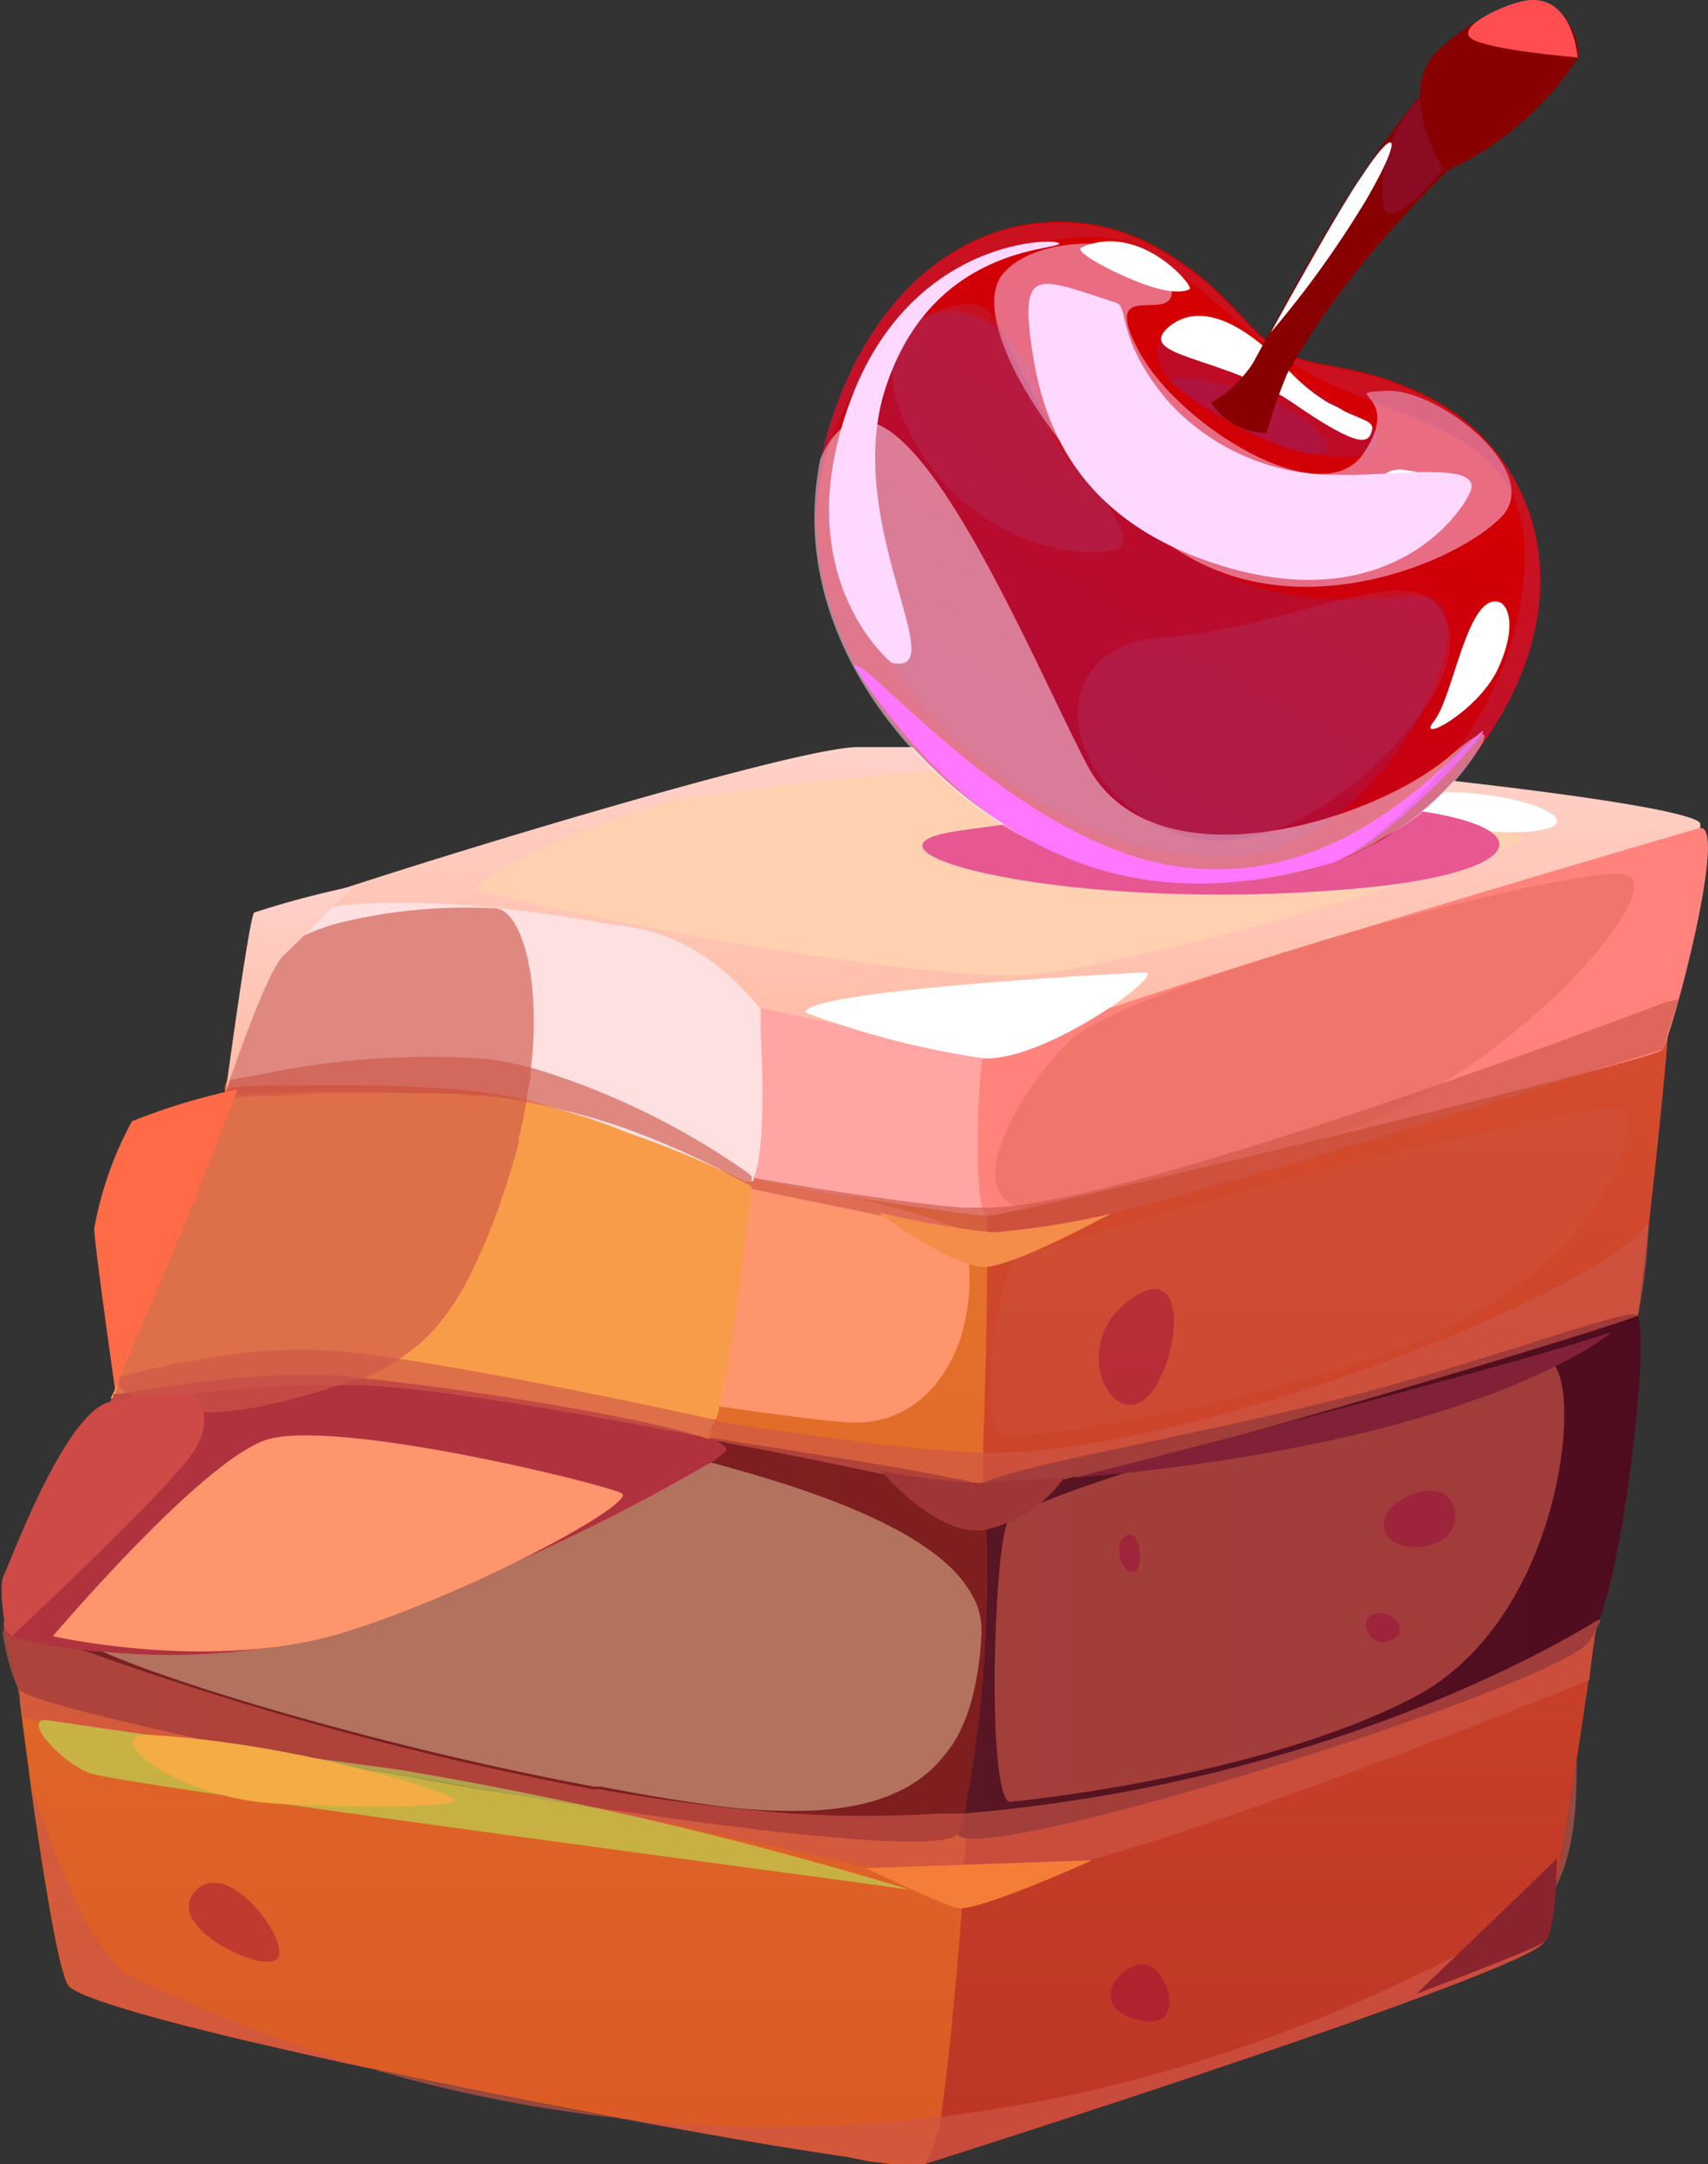 <svg xmlns="http://www.w3.org/2000/svg" xmlns:xlink="http://www.w3.org/1999/xlink" viewBox="0 0 64.73 82.01"><rect x="0" y="0" width="64.73" height="82.01" fill="#333333" stroke="none"/><defs><style>.cls-1{isolation:isolate;}.cls-2{fill:url(#Áåçûìÿííûé_ãðàäèåíò_523);}.cls-3{fill:url(#Áåçûìÿííûé_ãðàäèåíò_494);}.cls-4{fill:url(#Áåçûìÿííûé_ãðàäèåíò_494-2);}.cls-5{fill:url(#Áåçûìÿííûé_ãðàäèåíò_30);}.cls-6{fill:#ffa5a4;}.cls-7{fill:#ff837c;}.cls-8{fill:url(#Áåçûìÿííûé_ãðàäèåíò_528);}.cls-9{fill:url(#Áåçûìÿííûé_ãðàäèåíò_533);}.cls-10,.cls-14{fill:#cc5748;}.cls-10{opacity:0.64;}.cls-10,.cls-14,.cls-22,.cls-25,.cls-30,.cls-32,.cls-36{mix-blend-mode:multiply;}.cls-11{fill:#b3725e;}.cls-11,.cls-12,.cls-13,.cls-15,.cls-33,.cls-34,.cls-35,.cls-37,.cls-38{mix-blend-mode:soft-light;}.cls-12{fill:#b3ff5e;}.cls-12,.cls-33,.cls-35{opacity:0.5;}.cls-13,.cls-46{fill:#ff956d;}.cls-14,.cls-32{opacity:0.3;}.cls-15{fill:#ffd1b1;}.cls-16{fill:#89242f;}.cls-17{fill:#9f3537;}.cls-18{fill:#f47e37;}.cls-19{fill:#f48d4a;}.cls-20,.cls-34{fill:#fff;}.cls-21{fill:url(#Áåçûìÿííûé_ãðàäèåíò_458);}.cls-22{fill:#d41892;}.cls-22,.cls-25{opacity:0.4;}.cls-23{fill:#ff9650;}.cls-24{fill:url(#Áåçûìÿííûé_ãðàäèåíò_458-2);}.cls-26{fill:#98003b;}.cls-27{fill:#c25437;}.cls-28{fill:#f4ac44;}.cls-29{fill:#812137;}.cls-30{fill:#e75792;}.cls-31{fill:url(#Áåçûìÿííûé_ãðàäèåíò_76);}.cls-32{fill:#912774;}.cls-33,.cls-38{fill:#ffd8ff;}.cls-35{fill:#ffefff;}.cls-36{fill:#a85592;opacity:0.2;}.cls-37{fill:#f7f;}.cls-39{fill:#800;}.cls-40{fill:#ff4d51;}.cls-41{fill:url(#Áåçûìÿííûé_ãðàäèåíò_25);}.cls-42{fill:url(#Áåçûìÿííûé_ãðàäèåíò_25-2);}.cls-43{fill:#f99c4a;}.cls-44{fill:#ffe0e0;}.cls-45{fill:#b0323e;}.cls-47{fill:url(#Áåçûìÿííûé_ãðàäèåíò_30-2);}.cls-48{fill:#ff6a47;}.cls-49{fill:#ce4a47;}</style><linearGradient id="Áåçûìÿííûé_ãðàäèåíò_523" x1="49.24" y1="81.98" x2="49.24" y2="32.88" gradientUnits="userSpaceOnUse"><stop offset="0" stop-color="#bd3625"/><stop offset="1" stop-color="#d84f2e"/></linearGradient><linearGradient id="Áåçûìÿííûé_ãðàäèåíò_494" x1="0.65" y1="59.16" x2="0.65" y2="58.97" gradientUnits="userSpaceOnUse"><stop offset="0" stop-color="#db5925"/><stop offset="1" stop-color="#e77a2e"/></linearGradient><linearGradient id="Áåçûìÿííûé_ãðàäèåíò_494-2" x1="18.85" y1="82.01" x2="18.85" y2="35.33" xlink:href="#Áåçûìÿííûé_ãðàäèåíò_494"/><linearGradient id="Áåçûìÿííûé_ãðàäèåíò_30" x1="37.2" y1="40.11" x2="37.2" y2="28.34" gradientUnits="userSpaceOnUse"><stop offset="0" stop-color="#ffbba4"/><stop offset="1" stop-color="#ffd1c9"/></linearGradient><linearGradient id="Áåçûìÿííûé_ãðàäèåíò_528" x1="36.26" y1="59.74" x2="62.2" y2="59.74" gradientUnits="userSpaceOnUse"><stop offset="0" stop-color="#591624"/><stop offset="0.22" stop-color="#561322"/><stop offset="1" stop-color="#4f0c1f"/></linearGradient><linearGradient id="Áåçûìÿííûé_ãðàäèåíò_533" x1="0.15" y1="60.31" x2="37.44" y2="60.31" gradientUnits="userSpaceOnUse"><stop offset="0" stop-color="#772224"/><stop offset="0.09" stop-color="#782123"/><stop offset="1" stop-color="#7f1e1f"/></linearGradient><linearGradient id="Áåçûìÿííûé_ãðàäèåíò_458" x1="23.49" y1="52.7" x2="23.49" y2="47.77" gradientUnits="userSpaceOnUse"><stop offset="0" stop-color="#d14d00"/><stop offset="1" stop-color="#c51a00"/></linearGradient><linearGradient id="Áåçûìÿííûé_ãðàäèåíò_458-2" x1="19.36" y1="56.77" x2="19.36" y2="50.12" gradientTransform="translate(1.18 -6.75) rotate(2.56)" xlink:href="#Áåçûìÿííûé_ãðàäèåíò_458"/><linearGradient id="Áåçûìÿííûé_ãðàäèåíò_76" x1="65.68" y1="1.13" x2="65.68" y2="-20.84" gradientTransform="matrix(0.88, 0.48, -0.48, 0.88, -18.45, -1.14)" gradientUnits="userSpaceOnUse"><stop offset="0" stop-color="#bf001d"/><stop offset="1" stop-color="#d60000"/></linearGradient><linearGradient id="Áåçûìÿííûé_ãðàäèåíò_25" x1="0.65" y1="59.16" x2="0.65" y2="58.97" gradientUnits="userSpaceOnUse"><stop offset="0" stop-color="#e77a2e"/><stop offset="1" stop-color="#db5925"/></linearGradient><linearGradient id="Áåçûìÿííûé_ãðàäèåíò_25-2" x1="14.38" y1="62.19" x2="14.38" y2="34.11" xlink:href="#Áåçûìÿííûé_ãðàäèåíò_25"/><linearGradient id="Áåçûìÿííûé_ãðàäèåíò_30-2" x1="10.98" y1="41.39" x2="10.98" y2="33.56" xlink:href="#Áåçûìÿííûé_ãðàäèåíò_30"/></defs><g class="cls-1"><g id="Layer_2" data-name="Layer 2"><g id="layer1"><path class="cls-2" d="M59.77,66.58h0c-.6,3.9-1.08,6.63-1.25,7C58,74.7,35.75,81.79,35.05,82h0l.07-1.71,1.76-40.19s24.7-7.77,26.3-7.17C64.35,33.37,61.55,55,59.77,66.58Z"/><path class="cls-3" d="M.64,59.15h0c0-.06,0-.13.05-.19S.65,59.09.64,59.15Z"/><path class="cls-4" d="M37.41,46.06v.79c0,.35,0,.71,0,1.08,0,2.12-.07,4.51-.15,7,0,.39,0,.8,0,1.2v.08c0,.15,0,.29,0,.44v0c0,.4,0,.81,0,1.22,0,.95-.09,1.93-.14,2.89h0c-.06,1.24-.13,2.47-.19,3.69v0c-.09,1.42-.17,2.83-.26,4.18,0,0,0,0,0,0,0,.28,0,.55-.05.83s0,.71-.08,1,0,.65-.07,1,0,.46,0,.68c-.26,3.38-.54,6.21-.79,7.91h0A4.65,4.65,0,0,1,35.05,82h0a3.49,3.49,0,0,1-.87,0l-.43,0-.82-.1L32,81.71l-1.31-.2c-.55-.09-1.14-.17-1.76-.28L27.61,81l-2.94-.53-.94-.18h-.1l-3.51-.67-.7-.14c-1.9-.37-3.82-.77-5.65-1.16h0c-1-.21-1.91-.41-2.8-.62l-.89-.21-.6-.13-1.13-.27c-.91-.23-1.75-.44-2.48-.64L5,76.2c-.65-.19-1.19-.37-1.6-.53a2.52,2.52,0,0,1-.33-.13l-.25-.13a1,1,0,0,1-.21-.15c-.31-.32-.86-3.38-1.46-7.7C1.06,66.78.94,66,.83,65.09l-.07-.55c0-.18,0-.36-.06-.53-.09-.65-.17-1.32-.25-2l0-.18c0-.12,0-.23,0-.35a.28.28,0,0,1,0-.09c0-.2,0-.37-.08-.58v0c.1-.47.23-1.06.4-1.71h0A4.81,4.81,0,0,1,1,58.63c.92-1.53,2.54-4.23,3.17-5.48,0,0,0-.1.07-.14s.06-.13.08-.19a1.26,1.26,0,0,0,.08-.18,1.56,1.56,0,0,0,0-.44,2.28,2.28,0,0,0,0-.37c0-.12,0-.27,0-.43a.17.17,0,0,1,0-.07s0,0,0-.07,0-.3,0-.47,0-.15,0-.24c-.05-.44-.1-.92-.15-1.41a.41.41,0,0,0,0-.11c-.08-.76-.17-1.56-.23-2.32h0c.41-1.44.83-2.78,1.19-3.87a12.65,12.65,0,0,1,1.5-.59L7.33,42h0a5.15,5.15,0,0,0,.71-.26,1,1,0,0,0,.48-.32l0,0h0s0-.08,0-.14,0,0,0,0,0-.18.07-.29.05-.23.08-.38c.22-1,.59-2.73,1-4.09a11.29,11.29,0,0,1,.39-1.13l1.22.17h0c2.79.39,5.79.84,8.71,1.31s5.9,1,8.44,1.46l.25,0h0c1.37.25,2.62.49,3.71.71h0a34.09,34.09,0,0,1,4.29,1h0l0,0,0,0a1.33,1.33,0,0,1,.26.7h0a36.46,36.46,0,0,1,.25,5A2.72,2.72,0,0,1,37.41,46.06Z"/><path class="cls-5" d="M61.4,33.08h0l-.06,0h0a163.19,163.19,0,0,1-20.94,6.51c-.86.18-1.63.32-2.26.4H38l-.53,0-.25,0h-.4a65,65,0,0,1-8-1.09h0l-.23,0c-2.56-.47-5.46-1-8.42-1.63s-6-1.24-8.78-1.85h0l-1.19-.27-.07,0-.12,0h0l.55-.6c.3-.33,19.13-6.21,21.92-6.24.66,0,1.36,0,2.11,0h.18l1.4,0,.53,0c1.38.05,2.86.12,4.37.21h.24c3.37.2,7,.49,10.3.81h0l.12,0,.36,0h0l1.39.15h0l.47.05.14,0h0l.29,0,.47.05H55c5.13.58,9,1.18,9.42,1.59C64.62,31.62,63.41,32.25,61.4,33.08Z"/><path class="cls-6" d="M37.74,44.21a2.45,2.45,0,0,0,0,.27,8.66,8.66,0,0,1-.17,1.3c0,.17-.09.26-.14.28a5.9,5.9,0,0,1-.8-.07c-1.06-.13-3.07-.43-5.66-.83l-2.47-.38h0l-.16,0-.31,0L20.8,43.53h-.05l-1.16-.2c-1.36-.22-2.72-.46-4.08-.7h0c-1.78-.3-3.53-.62-5.19-.92l-.61-.11-1.08-.2H8.56s0-.08,0-.14,0,0,0,0,0-.18.07-.29.05-.23.08-.38c.22-1,.59-2.73,1-4.09a11.29,11.29,0,0,1,.39-1.13l-.12,0-.14,0,.1-.11.55-.6.42.08,1.78.35L20,36.44l8.48,1.69.28.06,3,.62h0c2.61.54,4.53,1,5.31,1.16h0l.15,0,.17.06h0C37.78,40.33,37.84,42.55,37.74,44.21Z"/><path class="cls-7" d="M64.4,31.38c1.15-.3-1.07,8-1.41,8.41s-24.76,6.28-25.57,6.28c-.57,0-.35-5.61-.16-6C37.77,39.12,64.4,31.38,64.4,31.38Z"/><path class="cls-8" d="M37,56.42c-.21.58-1,12.23-.71,13.06.43,1.43,22.71-5.56,23.94-7.28s2.32-11.59,1.83-12.36c-.23-.36-5.63,1.74-11.36,3.18C44.21,54.66,37.27,55.71,37,56.42Z"/><path class="cls-9" d="M36.55,68.74h0s0,0,0,0a3.65,3.65,0,0,1-.22.7c-.07.14-.32.24-.75.29-1.83.23-6.81-.32-12.44-1.16l-.1,0c-1.43-.21-2.9-.46-4.38-.69s-2.86-.51-4.22-.74l-.16,0-.6-.11-.1,0c-1.06-.19-2.1-.38-3.09-.58h0c-.64-.12-1.27-.24-1.85-.37l-.23,0C4,65.12.89,64.34.7,64v0a0,0,0,0,0,0,0c-.19-.68-.35-1.4-.5-2.12a.07.07,0,0,1,0-.05.3.3,0,0,1,0-.1,2.27,2.27,0,0,1,0-.3c0-.16.06-.35.11-.59v0c.1-.47.23-1.06.4-1.71h0A4.81,4.81,0,0,1,1,58.63c.92-1.53,2.54-4.23,3.17-5.48,0,0,0-.1.07-.14s.06-.13.08-.19a1.26,1.26,0,0,0,.08-.18,1.56,1.56,0,0,0,0-.44,2.28,2.28,0,0,0,0-.37c0-.12,0-.27,0-.43a.17.17,0,0,1,0-.07s0,0,0-.07,0-.3,0-.47c1.15.16,2.46.37,3.88.6l4,.69,1.35.25.58.1h.05l1.14.21h.06l3.41.59c2.52.43,5,.84,7.34,1.2l.18,0,.49.07h.05l.13,0h0c4.19.66,7.63,1.19,9.16,1.54l.11,0h0a2,2,0,0,1,.7.26.62.62,0,0,1,.15.27v0a7,7,0,0,1,.2,1.19A48.45,48.45,0,0,1,36.55,68.74Z"/><path class="cls-10" d="M62.49,46.36a23,23,0,0,1-.41,3.48C61.94,50,52.16,53,44.75,55l-.69.18-.34.09-1.29.34a.5.5,0,0,0-.13,0l-.39.1-1,.25-.12,0h-.06l-.48.11h0a23.55,23.55,0,0,1-3,.57h0l-.2,0c-.28-.07-.55-.13-.83-.18l-2.58-.56c-2.27-.48-4.43-.92-6.47-1.3l-.26,0h0l-.48-.09-.18,0c-4.05-.77-7.63-1.35-10.75-1.79h-.06l-1.65-.24h0l-.2,0-2.32-.31-1.91-.23c-.19,0-.37,0-.54-.06l-1.62-.18H7l-2.65-.26s0,0,0-.07,0-.3,0-.47,0-.15,0-.24c-.05-.44-.1-.92-.15-1.41l.39.1c2.33.63,5.2,1.3,8.29,1.94h0l2.09.43c4,.8,8.24,1.55,12,2.14l.11,0h0l.1,0c3.66.57,6.87,1,9,1.13l1,.06h0C44.77,55.21,60.19,49.26,62.49,46.36Z"/><path class="cls-10" d="M60.64,61.37l0,.06-.14.31-.09.23h0l-.16,1.54,0,.14h0c-.44.18-11.4,4.65-18.81,6.81l-.06,0a27.59,27.59,0,0,1-5,1.12H36.2l-.71-.18c-.87-.22-1.75-.45-2.66-.65h0c-2.19-.51-4.47-1-6.76-1.48h0c-2.49-.5-5-1-7.38-1.4-1.45-.27-2.86-.51-4.22-.74l-.16,0-.5-.08c-3.19-.53-6-1-8.24-1.3L1.6,65.19l-.77-.1-.07-.55L.69,64a0,0,0,0,0,0,0,7.75,7.75,0,0,1-.59-2.18H.15a.32.32,0,0,1,0-.1,2.27,2.27,0,0,1,0-.3l.2.08,1.17.44h0c.46.18,1,.38,1.68.61a127.29,127.29,0,0,0,19.27,5.25l.09,0h0l.16,0a70.87,70.87,0,0,0,7.31.92h.05a41.79,41.79,0,0,0,5.47,0c.23,0,.45,0,.66,0l.28,0h0c13.82-1.15,22.86-6.59,24-7.3h0Z"/><path class="cls-11" d="M37.19,62a11.44,11.44,0,0,1-.39,2.51v0a7,7,0,0,1-.46,1.18v0a4.53,4.53,0,0,1-.64.93h0c-1,1.22-2.74,2-5.56,2h-.05a21.65,21.65,0,0,1-2.76-.17c-1.35-.17-2.9-.43-4.55-.75l-.16,0h0l-.09,0C15.78,66.46,7.45,64.14,3.9,62.59c-.37-.17-.69-.32-.95-.46h0A.67.67,0,0,1,2.76,62h0a2.12,2.12,0,0,1-.5-.38.47.47,0,0,1-.06-.09A10,10,0,0,1,1,58.63c.92-1.53,2.54-4.23,3.17-5.48,0,0,0-.1.07-.14s.06-.13.08-.19a1.26,1.26,0,0,0,.08-.18,1.56,1.56,0,0,0,0-.44,2.28,2.28,0,0,0,0-.37c0-.12,0-.27,0-.43l2.14.29,3,.45,1.19.19h0l1.06.16.92.15c1.73.3,3.66.62,5.76,1l.93.18c2.41.44,4.65.91,6.68,1.43l.19,0,.63.16c4.29,1.13,7.51,2.42,9.14,4a4.51,4.51,0,0,1,.64.77h0a3.93,3.93,0,0,1,.33.6h0A2.82,2.82,0,0,1,37.19,62Z"/><path class="cls-10" d="M59.77,66.59c-.6,3.9-1.08,6.63-1.25,7C58,74.7,35.75,81.79,35.05,82h0c-1.37.44-30.9-5.17-32.4-6.72-.31-.32-.86-3.38-1.46-7.69,0,0,1.85,6.4,3.88,7.35,4.39,2,26.34,12.91,52.89-2.35C60.06,71.35,59.69,66.93,59.77,66.59Z"/><path class="cls-12" d="M1.8,65.18c-1-.09.44,1.54,1.57,2s30.49,4.3,31.16,4.44a155.34,155.34,0,0,0-19.4-4.56C7.24,66,1.8,65.18,1.8,65.18Z"/><path class="cls-13" d="M36.4,50.72s0,0,0,0v0h0c-.61,1.77-2,3.37-4.41,3.17-.94-.08-2.6-.29-4.67-.59h-.13c-3.32-.47-7.7-1.18-11.9-1.95s-8-1.53-10.7-2.24L4.16,49c-.08-.76-.17-1.56-.23-2.32h0c.41-1.44.83-2.78,1.19-3.87a12.65,12.65,0,0,1,1.5-.59L7.33,42h0a5.15,5.15,0,0,0,.71-.26,1,1,0,0,0,.48-.32l0,0h.07l1.25.18,3.58.57,6.19,1c2.81.48,5.57,1,8,1.41l.51.09h.12l.18,0h.06l2.41.46a27.76,27.76,0,0,1,5.45,1.41h0l.06,0a.19.19,0,0,1,.09.09v.06a3,3,0,0,1,.22,1.07h0A7.63,7.63,0,0,1,36.4,50.72Z"/><path class="cls-14" d="M38.87,45.79c-2.5-.35-.45-4.28,1.67-6.36s19.05-6.7,21.05-6.29-5.06,8.5-12.1,10.17S38.87,45.79,38.87,45.79Z"/><path class="cls-14" d="M38,54.43c-1-.56-.16-6,.43-6.66s21.84-6.2,22.93-5.8-.64,6.72-9.45,9.54S38,54.43,38,54.43Z"/><path class="cls-10" d="M38.24,68.28c-.84-.47-.58-9.32-.07-10.57s19-6.08,20.44-6.13.92,9.67-5.07,12.76S38.24,68.28,38.24,68.28Z"/><path class="cls-15" d="M57.66,31.84a26.47,26.47,0,0,1-3.27,1.23h0c-.2.07-.42.13-.64.22l-.12,0a111.65,111.65,0,0,1-12.69,3.36h0c-.77.13-1.46.23-2,.28a14,14,0,0,1-1.49,0h0c-1.49-.06-3.5-.27-5.72-.59-4.62-.65-10.13-1.73-13.77-2.64,1-1.08,6.25-3.22,8.27-3.49,3-.43,6.2-.79,9-1,.53,0,1.09-.06,1.66-.06h1.66c1.18,0,2.41.06,3.65.12l.21,0c2.95.18,6,.51,8.55.87h0l.1,0,.28.05,1.08.16c.13,0,.26,0,.39.06l.14,0,.21,0,.39.06.05,0h0l.45.07H54c1,.18,1.89.37,2.52.53h0C57.43,31.51,57.86,31.71,57.66,31.84Z"/><path class="cls-16" d="M53.68,75.55S58.44,71,59,70.42c0,0,0,2.85-.47,3.17S53.68,75.55,53.68,75.55Z"/><path class="cls-10" d="M63.63,37.86l-.41,1.24v0l-.22.67h0l-2,.62-.06,0C56.87,41.73,47.75,44.55,42.07,46h0a20.83,20.83,0,0,1-4.63.85l-.13,0c-.1,0-.35-.1-.7-.19l-.1,0-.58-.12-.18,0c-.62-.14-1.39-.32-2.31-.49l-.14,0c-1.35-.29-3-.61-4.81-1h0l-.17,0C26,44.49,23.43,44,20.8,43.53h-.05l-1.15-.21-4.72-.84-4.57-.77-.66-.1-1.12-.18,0,0h0s0-.08,0-.14,0,0,0,0,0-.18.07-.29.05-.23.08-.38l.88.2,1.78.38.74.16.52.11c2.28.5,4.67,1,7,1.48,2.65.55,5.28,1.06,7.69,1.5l.46.09h.08l.37.07.18,0,.08,0c3.39.6,6.26,1,8,1.15l.61,0h.51l.78-.06h0c3.51-.41,10.29-2.57,15.9-4.51,4.23-1.47,7.8-2.81,8.88-3.22Z"/><path class="cls-17" d="M33.41,55.74a25.46,25.46,0,0,0,3.73.45c.83-.08,3.17-.17,3.17-.17A4.91,4.91,0,0,1,37.15,58C35.31,58.07,33.41,55.74,33.41,55.74Z"/><path class="cls-18" d="M32.82,70.79s2.75,1.33,3.46,1.51,5.11-1.81,5.11-1.81Z"/><path class="cls-19" d="M33.27,45.93a31.28,31.28,0,0,0,4.36.77A31.8,31.8,0,0,0,42.08,46s-3.39,1.85-4.63,2S33.27,45.93,33.27,45.93Z"/><path class="cls-20" d="M30.54,38.37c-.15-.83,11.93-1.49,12.84-1.52s-3.78,3.39-6.12,3.25A32.82,32.82,0,0,1,30.54,38.37Z"/><path class="cls-20" d="M52.66,30.17c-2.54.4,3.51,1.68,5.71,1.29S56.67,29.52,52.66,30.17Z"/><path class="cls-21" d="M22.83,47.84c-1.43.71-1.72,5.24,1.08,4.83S24.37,47.08,22.83,47.84Z"/><path class="cls-22" d="M22.83,47.84c-.95.36-1,3.19.36,3.39s1.83-1.54,1.54-2S23.38,47.64,22.83,47.84Z"/><path class="cls-23" d="M22,51.23c-.07-.42,1.3.76,2.1.56,1.47-.38.7-1.83.85-1.77s.67,2-.6,2.55A1.78,1.78,0,0,1,22,51.23Z"/><path class="cls-24" d="M17.4,44.25c-2,.87-2.65,6.94,1.15,6.57S19.51,43.33,17.4,44.25Z"/><path class="cls-22" d="M17.4,44.25c-1.31.43-1.49,4.22.27,4.58s2.56-2,2.21-2.63S18.15,44,17.4,44.25Z"/><path class="cls-23" d="M16,48.75c-.07-.57,1.68,1.8,2.77,1.57,2-.42,1.27-3.1,1.47-3s.6,2.79-1.15,3.39A2.39,2.39,0,0,1,16,48.75Z"/><g class="cls-25"><path class="cls-26" d="M43.39,76.59c1.51.26.93-2,0-2.15S41,76.2,43.39,76.59Z"/><path class="cls-26" d="M43.52,52.89c-1.36,1.42-3.06-1.92-.71-3.63S44.69,51.67,43.52,52.89Z"/><path class="cls-26" d="M42.76,59.52c.65.39.53-1.55,0-1.37S42.38,59.29,42.76,59.52Z"/><path class="cls-26" d="M55.14,57.53c-.06,1.37-2.66,1.45-2.7.28S55.22,55.68,55.14,57.53Z"/><path class="cls-26" d="M7.49,71.57c1.28-1.11,3.59,2.11,3,2.67S6,72.89,7.49,71.57Z"/><path class="cls-26" d="M51.83,61.34c-.27.34.26,1.23,1,.75S52.32,60.7,51.83,61.34Z"/></g><path class="cls-27" d="M23.92,54.15c-.56,0-2.31-.15-4.54-.33s-5.26-.48-7.89-.81h0c-.7-.08-1.38-.17-2-.27l-.55-.09L8,52.49h0l-.69-.11c-.71-.12-1.38-.26-2-.39l-.8-.16c0-.12,0-.27,0-.43a.17.17,0,0,1,0-.07s0,0,0-.07c.78.07,1.69.18,2.75.31l1.53.2c.17,0,.35,0,.54.06l1.66.24h0l1.73.27h0l.64.09h0l.51.08h0C18.3,53.2,23,54,23.92,54.15Z"/><path class="cls-28" d="M5.7,65.74c-2-.12.78,2.41,4.87,2.61s6.56.07,6.7-.12S11.58,66.09,5.7,65.74Z"/><path class="cls-29" d="M40.7,56s17-4.33,20.38-5.53C61.08,50.49,56.28,54.66,40.7,56Z"/><path class="cls-28" d="M16.15,43.27A87,87,0,0,1,7.34,42a5.15,5.15,0,0,0,.71-.26,1,1,0,0,0,.48-.32l0,0h0s0-.08,0-.14l.7.11c.36,0,.72.12,1.08.18,1.09.2,2.13.41,3.07.61.52.11,1,.22,1.43.33l.62.15h0C17.2,43.07,17.8,43.37,16.15,43.27Z"/><path class="cls-30" d="M36.28,31.49c-4.75.69,4,3.15,15,2.19S56.72,28.51,36.28,31.49Z"/><path class="cls-31" d="M56.19,28.19h0a11,11,0,0,1-.81,1.06,11.49,11.49,0,0,1-2.55,2.28h0c-.26.16-.52.32-.78.46a11.77,11.77,0,0,1-1.08.51c-4.55,1.87-9.73.54-12.44-1-2.94-1.62-7.28-5.81-7.6-11.3h0a11.27,11.27,0,0,1,.21-2.86h0a11.67,11.67,0,0,1,.34-1.32c2.41-7.48,8.46-9,12.59-6.53,2.58,1.53,3.19,3.09,4.5,3.81s3,.41,5.63,1.77C58.21,17.17,60.19,22.53,56.19,28.19Z"/><path class="cls-32" d="M51.47,15.79c2.22,1.18-.68,2.92-5.84-.35-3.72-2.37-.66-3.68.82-3.14S47.79,13.84,51.47,15.79Z"/><path class="cls-32" d="M44.53,14.59c-.91-.66,3.27-.1,5.17,1.5S49,17.88,44.53,14.59Z"/><path class="cls-32" d="M38.84,13.62c-3.25-4.82-8,.77-6.91,7C33.25,28.1,43,34.14,48.63,32.06c3.83-1.42,7.25-7.4,5.95-9.18-.8-1.09-4.63,1.39-10.3-2.21S39.79,15,38.84,13.62Z"/><path class="cls-33" d="M44.41,11.13C44.67,9,39.52,8.54,38,10.39s2.62,8.19,7.08,10.73,10.11.18,11.8-1.51-2.35-4.89-4.32-4.8.69.07-.89,2.38-7-1.07-8.5-3.87S44.28,12.21,44.41,11.13Z"/><path class="cls-34" d="M44.28,12.4C43,13.54,46.42,13.49,49,15.27s2.89,1.54,3,1-1.37-.31-3.2-2.27S45.35,11.48,44.28,12.4Z"/><path class="cls-35" d="M52.83,31.53h0A7.64,7.64,0,0,0,52,32c-4.79,2.59-10.6,1.16-13.52-.45-3.44-1.89-8.78-7.3-7.39-14.17h0c2.57-5.62,7.62,6.8,10.09,11.57S52.07,31.16,55,28.6c1.18-1,1.43-.94,1.16-.41h0A9.7,9.7,0,0,1,52.83,31.53Z"/><path class="cls-36" d="M54.09,22.61c-1.71-.94-5.74,1.26-10,1.54s-4.23,4.76-.47,7,8.14-1.33,10.16-4S54.75,23,54.09,22.61Z"/><path class="cls-36" d="M40,16.39c-2.41-3.93-2-5.11-3.69-4.83S32.54,13.19,34.81,17s6.54,4.23,7.53,3.8S40.91,17.93,40,16.39Z"/><path class="cls-37" d="M32.37,25.24c.2-.62,5.86,6.46,11.94,7.54s10.17-3.57,11.63-4.88-3.28,4.26-5.71,4.88C46.67,33.69,39,35.37,32.37,25.24Z"/><path class="cls-20" d="M41.19,11.52c-2.22-.71-1,2.52.8,4.85s4.37,2.26,6,3.34,2.11-.21,2.14-.69-.68.48-3.81-1.15S43,12.1,41.19,11.52Z"/><path class="cls-20" d="M53.24,17.81c-.79-.13-1.08.49-1.59.93s1.79,1,2.56.12S53.81,17.9,53.24,17.81Z"/><path class="cls-34" d="M44.71,13.23c-1.64-.7.6-1.27,2.31-.52a5.92,5.92,0,0,1,2.32,2.1C49.53,15.2,46.61,14,44.71,13.23Z"/><path class="cls-34" d="M50,15.14c-.59-.18-.18.64.3.77s.73.05.76-.15S50.31,15.25,50,15.14Z"/><path class="cls-34" d="M56.83,22.82c-1.22-.4-1.74,3.58-2.48,4.5s1.69-.37,2.43-2S57.13,22.92,56.83,22.82Z"/><path class="cls-20" d="M41,9.37c-.4.17,1.46,1.09,2.44,1.43s1.49.26,1.65.15S43.22,8.4,41,9.37Z"/><path class="cls-36" d="M56.19,28.19h0a11,11,0,0,1-.81,1.06,11.49,11.49,0,0,1-2.55,2.28h0c-.26.16-.52.32-.78.46a11.77,11.77,0,0,1-1.08.51h0s5.21-3.21,6.5-8.9S56,16.67,52,15.2s-4.17-2.54-8.1-5.45-13.13,2.73-13,10.49a11.27,11.27,0,0,1,.21-2.86h0a11.67,11.67,0,0,1,.34-1.32c2.41-7.48,8.46-9,12.59-6.53,2.58,1.53,3.19,3.09,4.5,3.81s3,.41,5.63,1.77C58.21,17.17,60.19,22.53,56.19,28.19Z"/><path class="cls-38" d="M42.3,11.47c-2.84-.91-3.6-1.4-3.24,1.41s1.48,6.83,7.35,8.59,8.72-1.56,9.3-2.81-3.14-.59-5-.67a8.5,8.5,0,0,1-6.5-2.85C42.28,12.81,42.8,11.63,42.3,11.47Z"/><path class="cls-39" d="M59.81,2.18S52.65,7.4,49,13.79c-.08.13-.16.26-.23.4A20.12,20.12,0,0,0,48,16.4a2.48,2.48,0,0,1-2.1-1.15,4.33,4.33,0,0,0,1.36-1.18,2.52,2.52,0,0,0,.3-.45c1.78-3.22,5.17-10.13,10-13.56A2,2,0,0,1,59.81,2.18Z"/><path class="cls-39" d="M57.63.06a8.27,8.27,0,0,0-3.14,1.86c-1.62,1.48.15,4.75.39,4.52a11.73,11.73,0,0,0,4.93-4.26Z"/><path class="cls-40" d="M57.63.06c-.81.2-2.51,1-1.84,1.42s4,.7,4,.7S59.61-.43,57.63.06Z"/><path class="cls-32" d="M53.49,4.08a5,5,0,0,0-1.08,3.66c.21,1.28,2.3-1.36,2.3-1.36a5.32,5.32,0,0,1-.89-2.69Z"/><path class="cls-34" d="M51.62,6.66c1.31-2,1.61-1.58.14.94a38.2,38.2,0,0,1-3.6,5S50.68,8,51.62,6.66Z"/><path class="cls-38" d="M33.78,25.11c2.43.58-1.9-5.31-.21-10.44s6.07-5.17,6.55-5.41S34.75,8.68,32.3,15C29.67,21.79,33.78,25.11,33.78,25.11Z"/><path class="cls-41" d="M.64,59.15h0c0-.06,0-.13.05-.19S.65,59.09.64,59.15Z"/><path class="cls-42" d="M28.61,39.43c0,1.19-.1,3-.29,5a.28.28,0,0,1,0,.09.41.41,0,0,1,0,.11v0h0a.13.13,0,0,1,0,.06.45.45,0,0,1,0,.12v.07a.09.09,0,0,0,0,.05.41.41,0,0,1,0,.11v.09c0,.06,0,.13,0,.2-.28,2.94-.69,6-1.06,7.94l-.09.43h0L27,54a1,1,0,0,1,0,.12s0,0,0,.05a1.17,1.17,0,0,1-.14.33v0s0,0,0,0a1.72,1.72,0,0,1-.26.38v0a3.13,3.13,0,0,1-.31.33l-.41.36a21,21,0,0,1-4.73,2.58L21,58.3c-5.06,2.17-11.87,4-14.56,3.89-1.48,0-2.71-.11-3.68-.18h0L2,62l-.41,0h0L.42,61.83l-.25,0h0a.32.32,0,0,1,0-.1,2.27,2.27,0,0,1,0-.3c0-.16.06-.35.11-.59v0c.1-.47.23-1.06.4-1.71h0A4.81,4.81,0,0,1,1,58.63c.92-1.53,2.54-4.23,3.17-5.48,0,0,0-.1.07-.14s.06-.13.08-.19a1.26,1.26,0,0,0,.08-.18,1.56,1.56,0,0,0,0-.44,2.28,2.28,0,0,0,0-.37c0-.12,0-.27,0-.43a.17.17,0,0,1,0-.07s0,0,0-.07,0-.3,0-.47,0-.15,0-.24c-.05-.44-.1-.92-.15-1.41a.41.41,0,0,0,0-.11c-.08-.76-.17-1.56-.23-2.32v0c0-.07,0-.15,0-.23.38-1.33.77-2.54,1.11-3.52,0,0,0,0,0,0l.09-.05a12.65,12.65,0,0,1,1.5-.59L7.33,42h0a5.15,5.15,0,0,0,.71-.26,1,1,0,0,0,.48-.32l0,0h0s0-.08,0-.14,0,0,0,0,0-.18.07-.29.05-.23.08-.38c.22-1,.59-2.73,1-4.09a11.29,11.29,0,0,1,.39-1.13l-.12,0,.09-.1.14-.16.06,0,.06-.07a3.9,3.9,0,0,1,.58-.27c2.9-1.1,9.12-.29,12.3.3l.21,0c.58.11,1,.21,1.34.29a7.83,7.83,0,0,1,3.41,2.25,3.28,3.28,0,0,1,.3.59l0,.14c0,.09,0,.21,0,.33a.53.53,0,0,1,0,.13c0,.08,0,.16,0,.25S28.61,39.26,28.61,39.43Z"/><path class="cls-43" d="M28.48,44.78l0,.19h0c-.11,1-.67,6-1.23,8.37,0,.16-.07.3-.11.43S27.06,54,27,54a1.65,1.65,0,0,1-.09.22v0a.79.79,0,0,1-.12.23l0,0-.26-.06-.14,0-.33-.07-.25-.05-.42-.08a105.09,105.09,0,0,0-11.22-1.82h-.05c-.15,0-.31,0-.46,0h0l-.22,0h0l-.77,0h0c-.64,0-1.28,0-1.91,0h0c-.94,0-1.86.08-2.74.16h0c-1.23.12-2.34.28-3.26.44L4.2,53c0-.07.06-.13.08-.19a1.26,1.26,0,0,0,.08-.18,1.56,1.56,0,0,0,0-.44,2.28,2.28,0,0,0,0-.37c0-.12,0-.27,0-.43a.17.17,0,0,1,0-.07s0,0,0-.07,0-.3,0-.47,0-.15,0-.24c-.05-.44-.1-.92-.15-1.41a.41.41,0,0,0,0-.11c-.08-.76-.17-1.56-.23-2.32v0c.41-1.47.82-2.87,1.09-3.75,0,0,0,0,0,0l.09-.05a12.65,12.65,0,0,1,1.5-.59L7.33,42h0a5.15,5.15,0,0,0,.71-.26,1,1,0,0,0,.48-.32l0,0h.07l.68,0c.87,0,1.85-.06,2.86-.06,1.21,0,2.48,0,3.7.07h.31c.61,0,1.2,0,1.78.08h.17c.39,0,.76,0,1.13.09l.71.06a15.83,15.83,0,0,1,2.84.46,40.69,40.69,0,0,1,5.14,2.41l.3.17.06,0,.08,0,.07,0Z"/><path class="cls-44" d="M28.57,44.6l0,.1-.06.08h0l-.07,0-.08,0-.11,0h0l-.32-.16a40.16,40.16,0,0,0-4.12-1.69A23.48,23.48,0,0,0,21.06,42L20,41.69l-.7-.14a19.17,19.17,0,0,0-2-.26c-1.95-.16-4-.19-5.85-.16-1,0-2,0-2.81.09,0-.08,0-.18.07-.29s.05-.23.08-.38c.22-1,.59-2.73,1-4.09a11.29,11.29,0,0,1,.39-1.13l-.12,0-.14,0,.11-.11a2.23,2.23,0,0,1,.3-.2l.08,0a3.9,3.9,0,0,1,.58-.27c2.9-1.1,9.12-.29,12.3.3l.21,0c.58.11,1,.21,1.34.29a7.83,7.83,0,0,1,3.41,2.25,8.69,8.69,0,0,1,.58.65v.13h0c0,.14,0,.38,0,.7h0C28.9,40.53,29,43.7,28.57,44.6Z"/><path class="cls-45" d="M27.49,55a2.83,2.83,0,0,1-.61.45,77.89,77.89,0,0,1-12,5.65l-.93.33c-.94.32-1.83.6-2.65.8a25,25,0,0,1-7.43.35c-.23,0-.45,0-.66-.06A12.78,12.78,0,0,1,.45,62a.63.63,0,0,1-.27-.16s0,0,0-.05a.32.32,0,0,1,0-.1,2.27,2.27,0,0,1,0-.3c0-.16.06-.35.11-.59v0c.1-.47.23-1.06.4-1.71h0A4.81,4.81,0,0,1,1,58.63c.92-1.53,2.54-4.23,3.17-5.48,0,0,0-.1.07-.14s.06-.13.08-.19l.23,0c.78-.14,1.73-.29,2.74-.41.74-.1,1.51-.18,2.26-.24.47,0,.92-.06,1.36-.07h1.32c.44,0,1,.07,1.62.14h0c3.88.39,10.75,1.5,13,2.29l0,0,.12,0h0l.09,0C27.44,54.76,27.6,54.9,27.49,55Z"/><path class="cls-10" d="M20.12,40.47c0,.36-.09.75-.16,1.14,0,0,0,0,0,.08s0,0,0,0c-.07.37-.14.77-.23,1.16a1.82,1.82,0,0,1-.07.25,1.16,1.16,0,0,1,0,.18h0c-.13.53-.3,1.08-.48,1.64l-.06.17a22.59,22.59,0,0,1-1.53,3.66c-.14.25-.29.49-.44.72s-.27.38-.41.56a.48.48,0,0,0-.09.11,5.85,5.85,0,0,1-1.3,1.2.34.34,0,0,1-.12.09,1.15,1.15,0,0,1-.19.14,8.3,8.3,0,0,1-1.15.61h0l-.27.11s-.06,0-.1,0h0a.31.31,0,0,1-.12,0h0l-.16.06c-.14,0-.28.11-.43.15-.37.13-.78.26-1.2.37h0l-.88.23c-3.23.81-4.92.28-5.7-.18l-.22-.13-.17-.14a1.64,1.64,0,0,1-.15-.15,1.56,1.56,0,0,0,0-.44,2.28,2.28,0,0,0,0-.37c0-.12,0-.27,0-.43a.17.17,0,0,1,0-.07s0,0,0-.07,0-.3,0-.47,0-.15,0-.24c0-.4.14-.84.24-1.31a.44.44,0,0,1,0-.1,51,51,0,0,1,2-6.9L7.33,42h0a5.15,5.15,0,0,0,.71-.26,1,1,0,0,0,.48-.32l0,0h0s0-.08,0-.14,0,0,0,0,0-.18.07-.29.05-.23.08-.38c.22-1,.59-2.73,1-4.09a1.37,1.37,0,0,1,.23-.19,8.1,8.1,0,0,1,1.38-.77h0A9.6,9.6,0,0,1,12.74,35a20.21,20.21,0,0,1,6-.58c.54,0,1,.75,1.28,2,0,.12.05.25.07.37s.05.35.07.54A13.84,13.84,0,0,1,20.12,40.47Z"/><path class="cls-10" d="M27.21,53.79l-.21.36-.06.1v0l-.12.23,0,0-.26-.06-.14,0-.33-.07-.25-.05c-2.06-.39-7-1.32-10.44-1.68h-.06c-.53-.06-1-.1-1.47-.13h0l-.68,0c-.42,0-.87,0-1.35,0-.91,0-1.89.08-2.87.16-1.42.12-2.84.27-4,.41l-.77.09s0-.1.07-.14.06-.13.08-.19a1.26,1.26,0,0,0,.08-.18,1.56,1.56,0,0,0,0-.44l.8-.21,1.33-.3.5-.1h0l.09,0c.35-.06.71-.13,1.08-.18a19,19,0,0,1,4.63-.21h0c.66.07,1.44.16,2.28.29,4.42.67,10.58,2,11.82,2.28l.11,0h0Z"/><path class="cls-10" d="M28.49,44.58v.2l0,.19h0a.93.93,0,0,0-.17-.1L28,44.7l-.31-.16-.27-.16a32.45,32.45,0,0,0-3.66-1.6A23.48,23.48,0,0,0,21.06,42c-.37-.09-.74-.18-1.12-.25-.6-.12-1.21-.2-1.82-.26H18c-.57-.05-1.17-.07-1.78-.08h-.31c-1,0-2.13,0-3.18,0-.8,0-1.57.08-2.3.13l-.51,0-.17,0h0c-.58,0-1.12.1-1.6.14a1,1,0,0,0,.48-.32l0,0h0s0-.08,0-.14,0,0,0,0,0-.18.07-.29c.3-.07.63-.12,1-.18a31.24,31.24,0,0,1,8.59-.64,12.58,12.58,0,0,1,1.89.36,28.3,28.3,0,0,1,8.2,4Z"/><path class="cls-13" d="M2,62c.28-.32,5.53-6.48,8-7.41s13,1.66,13.57,2-5.5,3.69-10.48,5.25S2,62,2,62Z"/><path class="cls-46" d="M.68,59c0,.06,0,.12,0,.18h0C.65,59.1.66,59,.68,59Z"/><path class="cls-47" d="M8.55,41.39s.89-6.6,1.08-6.81a34.91,34.91,0,0,1,3.78-1s-2,2-2.67,2.63S8.55,41.39,8.55,41.39Z"/><path class="cls-48" d="M4.36,52.64s-.79-5.52-.79-6.09A13.48,13.48,0,0,1,5,42.49a23.51,23.51,0,0,1,4-1.21s-1.58,4.16-2.37,6S4.36,52.64,4.36,52.64Z"/><path class="cls-49" d="M.45,62s6-5.61,6.89-7,0-2.17,0-2.17a10.09,10.09,0,0,0-3.21.3c-1.72.46-3.8,6.24-4,6.59s.09,2.11.09,2.11Z"/></g></g></g></svg>